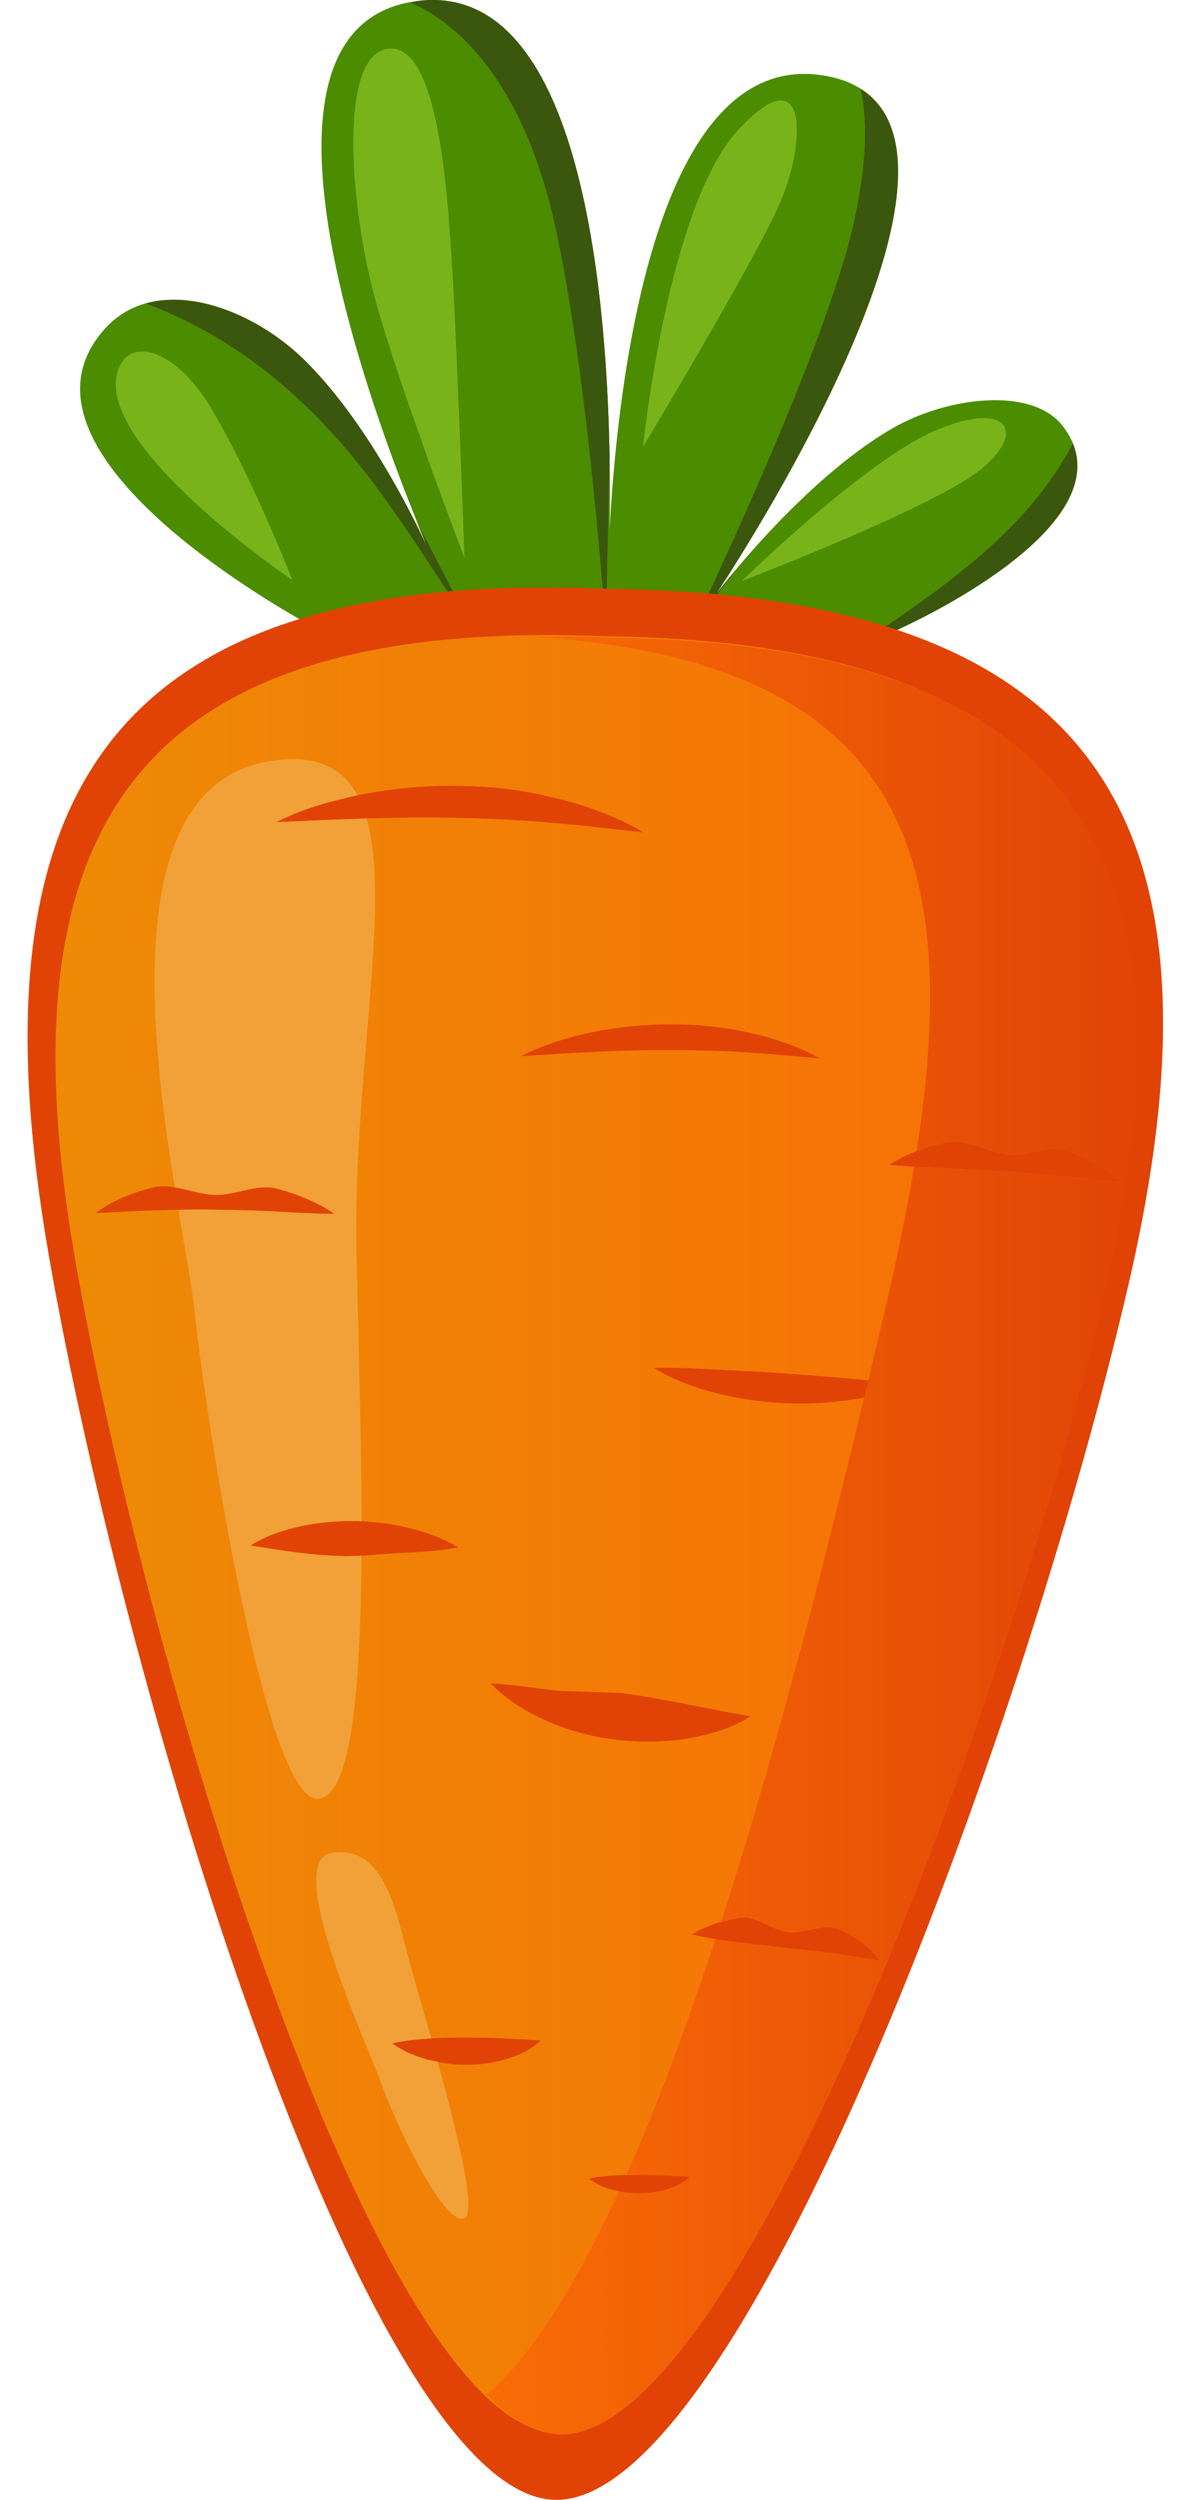<?xml version="1.0" encoding="utf-8"?>
<svg viewBox="170.488 691.965 32.859 68.175" xmlns="http://www.w3.org/2000/svg">
  <defs>
    <clipPath id="ee463d1af4">
      <path d="M 172 691.332 L 200 691.332 L 200 710 L 172 710 Z M 172 691.332 " clip-rule="nonzero"/>
    </clipPath>
    <clipPath id="a606606a17">
      <path d="M 174 691.332 L 200 691.332 L 200 710 L 174 710 Z M 174 691.332 " clip-rule="nonzero"/>
    </clipPath>
    <clipPath id="14bad6bdc9">
      <path d="M 171 707 L 203 707 L 203 760.332 L 171 760.332 Z M 171 707 " clip-rule="nonzero"/>
    </clipPath>
    <clipPath id="956e15c9b0">
      <path d="M 172 709 L 202 709 L 202 759 L 172 759 Z M 172 709 " clip-rule="nonzero"/>
    </clipPath>
    <clipPath id="4c0df72d60">
      <path d="M 187.035 709.316 L 187.031 709.316 C 173.965 708.781 170.488 714.703 172.559 726.426 C 174.629 738.145 180.887 758.176 185.672 758.316 C 185.672 758.316 185.676 758.316 185.676 758.316 C 185.676 758.316 185.676 758.316 185.68 758.316 C 190.465 758.434 197.824 738.773 200.539 727.184 C 203.254 715.594 200.109 709.492 187.035 709.316 Z M 190.895 720.117 C 191.582 720.266 192.258 720.492 192.871 720.828 C 192.172 720.77 191.492 720.703 190.816 720.66 C 190.141 720.617 189.469 720.605 188.793 720.602 C 187.441 720.594 186.098 720.676 184.703 720.77 C 185.328 720.445 186.008 720.246 186.695 720.105 C 187.387 719.969 188.09 719.898 188.797 719.898 C 189.5 719.895 190.203 719.969 190.895 720.117 Z M 180.484 713.605 C 181.336 713.453 182.203 713.375 183.066 713.398 C 184.051 713.414 184.797 713.523 185.641 713.727 C 186.484 713.926 187.305 714.227 188.047 714.664 C 187.188 714.57 186.359 714.469 185.531 714.402 C 184.703 714.328 183.875 714.289 183.051 714.27 C 181.391 714.23 179.746 714.305 178.023 714.387 C 178.797 713.996 179.641 713.766 180.484 713.605 Z M 173.098 725.047 C 173.562 724.699 174.105 724.492 174.66 724.348 C 175.215 724.211 175.809 724.547 176.379 724.551 C 176.953 724.555 177.508 724.234 178.059 724.383 C 178.609 724.531 179.145 724.75 179.621 725.07 C 179.043 725.066 178.496 725.031 177.957 725 C 177.418 724.973 176.887 724.961 176.355 724.953 C 175.285 724.934 174.238 724.988 173.098 725.047 Z M 177.324 734.113 C 177.754 733.836 178.23 733.691 178.711 733.582 C 179.188 733.484 179.68 733.438 180.164 733.445 C 180.652 733.453 181.141 733.512 181.617 733.625 C 182.094 733.742 182.559 733.898 182.992 734.164 C 182.492 734.258 182.016 734.285 181.551 734.309 C 181.078 734.324 180.352 734.41 179.891 734.402 C 178.961 734.379 178.316 734.266 177.324 734.113 Z M 184.285 748.125 C 183.938 748.227 183.582 748.27 183.227 748.273 C 182.871 748.273 182.516 748.227 182.172 748.137 C 181.832 748.039 181.496 747.91 181.191 747.688 C 181.559 747.602 181.902 747.578 182.234 747.555 C 182.574 747.535 182.898 747.527 183.227 747.531 C 183.551 747.531 183.875 747.535 184.207 747.551 C 184.543 747.566 184.871 747.582 185.242 747.613 C 184.969 747.875 184.625 748.02 184.285 748.125 Z M 185.457 738.918 C 184.879 738.664 184.328 738.336 183.879 737.871 C 184.531 737.91 185.113 738 185.703 738.074 L 187.43 738.133 C 188.582 738.281 189.711 738.555 190.973 738.77 C 190.418 739.121 189.797 739.285 189.176 739.387 C 188.551 739.48 187.91 739.484 187.285 739.406 C 186.656 739.332 186.039 739.168 185.457 738.918 Z M 188.668 751.68 C 188.43 751.746 188.184 751.781 187.941 751.781 C 187.699 751.781 187.457 751.75 187.223 751.688 C 186.988 751.621 186.762 751.531 186.555 751.379 C 186.805 751.324 187.035 751.305 187.266 751.289 C 187.496 751.277 187.719 751.273 187.941 751.273 C 188.164 751.273 188.387 751.277 188.613 751.285 C 188.84 751.297 189.066 751.309 189.32 751.332 C 189.137 751.508 188.898 751.609 188.668 751.68 Z M 193.195 745.23 C 192.781 745.176 192.371 745.133 191.953 745.086 C 191.121 744.984 190.285 744.926 189.371 744.719 C 189.777 744.469 190.223 744.344 190.676 744.266 C 191.125 744.188 191.555 744.609 192.016 744.656 C 192.477 744.707 192.969 744.387 193.395 744.582 C 193.82 744.777 194.223 745.047 194.5 745.434 C 194.031 745.359 193.617 745.285 193.195 745.23 Z M 193.461 730.172 C 192.875 730.242 192.289 730.258 191.703 730.219 C 191.117 730.18 190.535 730.086 189.965 729.938 C 189.395 729.789 188.836 729.582 188.328 729.27 C 188.93 729.254 189.496 729.285 190.062 729.316 C 190.633 729.344 191.191 729.367 191.758 729.41 C 192.32 729.445 192.883 729.492 193.449 729.539 C 194.016 729.59 194.586 729.648 195.176 729.75 C 194.621 729.98 194.043 730.102 193.461 730.172 Z M 199.48 724.047 C 198.965 723.988 198.453 723.949 197.941 723.91 C 196.91 723.84 195.887 723.824 194.762 723.734 C 195.238 723.414 195.777 723.238 196.324 723.117 C 196.875 723.004 197.512 723.422 198.07 723.457 C 198.637 723.496 199.121 723.156 199.648 723.352 C 200.18 723.547 200.68 723.824 201.09 724.215 C 200.523 724.172 200.004 724.094 199.48 724.047 Z M 199.48 724.047 " clip-rule="nonzero"/>
    </clipPath>
    <linearGradient x1="-2.187" gradientTransform="matrix(0.344, 0, 0, 0.341, 171.241, 691.966)" y1="122.728" x2="92.978" gradientUnits="userSpaceOnUse" y2="122.728" id="c5316cff4b">
      <stop stop-opacity="1" stop-color="rgb(93.3%, 54.099%, 2.399%)" offset="0"/>
      <stop stop-opacity="1" stop-color="rgb(93.335%, 53.995%, 2.399%)" offset="0.062"/>
      <stop stop-opacity="1" stop-color="rgb(93.407%, 53.793%, 2.399%)" offset="0.078"/>
      <stop stop-opacity="1" stop-color="rgb(93.475%, 53.595%, 2.399%)" offset="0.094"/>
      <stop stop-opacity="1" stop-color="rgb(93.546%, 53.397%, 2.399%)" offset="0.109"/>
      <stop stop-opacity="1" stop-color="rgb(93.614%, 53.198%, 2.399%)" offset="0.125"/>
      <stop stop-opacity="1" stop-color="rgb(93.684%, 53%, 2.399%)" offset="0.141"/>
      <stop stop-opacity="1" stop-color="rgb(93.755%, 52.802%, 2.399%)" offset="0.156"/>
      <stop stop-opacity="1" stop-color="rgb(93.823%, 52.603%, 2.399%)" offset="0.172"/>
      <stop stop-opacity="1" stop-color="rgb(93.893%, 52.405%, 2.399%)" offset="0.188"/>
      <stop stop-opacity="1" stop-color="rgb(93.962%, 52.206%, 2.399%)" offset="0.203"/>
      <stop stop-opacity="1" stop-color="rgb(94.032%, 52.008%, 2.399%)" offset="0.219"/>
      <stop stop-opacity="1" stop-color="rgb(94.102%, 51.811%, 2.399%)" offset="0.234"/>
      <stop stop-opacity="1" stop-color="rgb(94.171%, 51.613%, 2.399%)" offset="0.25"/>
      <stop stop-opacity="1" stop-color="rgb(94.241%, 51.414%, 2.399%)" offset="0.266"/>
      <stop stop-opacity="1" stop-color="rgb(94.31%, 51.216%, 2.399%)" offset="0.281"/>
      <stop stop-opacity="1" stop-color="rgb(94.38%, 51.018%, 2.399%)" offset="0.297"/>
      <stop stop-opacity="1" stop-color="rgb(94.45%, 50.819%, 2.399%)" offset="0.312"/>
      <stop stop-opacity="1" stop-color="rgb(94.519%, 50.621%, 2.399%)" offset="0.328"/>
      <stop stop-opacity="1" stop-color="rgb(94.589%, 50.423%, 2.399%)" offset="0.344"/>
      <stop stop-opacity="1" stop-color="rgb(94.658%, 50.224%, 2.399%)" offset="0.359"/>
      <stop stop-opacity="1" stop-color="rgb(94.728%, 50.026%, 2.399%)" offset="0.375"/>
      <stop stop-opacity="1" stop-color="rgb(94.798%, 49.828%, 2.399%)" offset="0.391"/>
      <stop stop-opacity="1" stop-color="rgb(94.867%, 49.629%, 2.399%)" offset="0.406"/>
      <stop stop-opacity="1" stop-color="rgb(94.937%, 49.431%, 2.399%)" offset="0.422"/>
      <stop stop-opacity="1" stop-color="rgb(95.006%, 49.232%, 2.399%)" offset="0.438"/>
      <stop stop-opacity="1" stop-color="rgb(95.076%, 49.034%, 2.399%)" offset="0.453"/>
      <stop stop-opacity="1" stop-color="rgb(95.146%, 48.836%, 2.399%)" offset="0.469"/>
      <stop stop-opacity="1" stop-color="rgb(95.215%, 48.637%, 2.399%)" offset="0.484"/>
      <stop stop-opacity="1" stop-color="rgb(95.285%, 48.439%, 2.399%)" offset="0.5"/>
      <stop stop-opacity="1" stop-color="rgb(95.354%, 48.241%, 2.399%)" offset="0.516"/>
      <stop stop-opacity="1" stop-color="rgb(95.424%, 48.044%, 2.399%)" offset="0.531"/>
      <stop stop-opacity="1" stop-color="rgb(95.494%, 47.845%, 2.399%)" offset="0.547"/>
      <stop stop-opacity="1" stop-color="rgb(95.563%, 47.647%, 2.399%)" offset="0.562"/>
      <stop stop-opacity="1" stop-color="rgb(95.633%, 47.449%, 2.399%)" offset="0.578"/>
      <stop stop-opacity="1" stop-color="rgb(95.702%, 47.25%, 2.399%)" offset="0.594"/>
      <stop stop-opacity="1" stop-color="rgb(95.772%, 47.052%, 2.399%)" offset="0.609"/>
      <stop stop-opacity="1" stop-color="rgb(95.842%, 46.854%, 2.399%)" offset="0.625"/>
      <stop stop-opacity="1" stop-color="rgb(95.911%, 46.655%, 2.399%)" offset="0.641"/>
      <stop stop-opacity="1" stop-color="rgb(95.981%, 46.457%, 2.399%)" offset="0.656"/>
      <stop stop-opacity="1" stop-color="rgb(96.049%, 46.259%, 2.399%)" offset="0.672"/>
      <stop stop-opacity="1" stop-color="rgb(96.12%, 46.06%, 2.399%)" offset="0.688"/>
      <stop stop-opacity="1" stop-color="rgb(96.19%, 45.862%, 2.399%)" offset="0.703"/>
      <stop stop-opacity="1" stop-color="rgb(96.259%, 45.663%, 2.399%)" offset="0.719"/>
      <stop stop-opacity="1" stop-color="rgb(96.329%, 45.465%, 2.399%)" offset="0.734"/>
      <stop stop-opacity="1" stop-color="rgb(96.397%, 45.267%, 2.399%)" offset="0.75"/>
      <stop stop-opacity="1" stop-color="rgb(96.468%, 45.068%, 2.399%)" offset="0.766"/>
      <stop stop-opacity="1" stop-color="rgb(96.538%, 44.87%, 2.399%)" offset="0.781"/>
      <stop stop-opacity="1" stop-color="rgb(96.606%, 44.672%, 2.399%)" offset="0.797"/>
      <stop stop-opacity="1" stop-color="rgb(96.677%, 44.473%, 2.399%)" offset="0.812"/>
      <stop stop-opacity="1" stop-color="rgb(96.745%, 44.275%, 2.399%)" offset="0.828"/>
      <stop stop-opacity="1" stop-color="rgb(96.815%, 44.078%, 2.399%)" offset="0.844"/>
      <stop stop-opacity="1" stop-color="rgb(96.886%, 43.88%, 2.399%)" offset="0.859"/>
      <stop stop-opacity="1" stop-color="rgb(96.954%, 43.681%, 2.399%)" offset="0.875"/>
      <stop stop-opacity="1" stop-color="rgb(97.025%, 43.483%, 2.399%)" offset="0.891"/>
      <stop stop-opacity="1" stop-color="rgb(97.093%, 43.285%, 2.399%)" offset="0.906"/>
      <stop stop-opacity="1" stop-color="rgb(97.163%, 43.086%, 2.399%)" offset="0.922"/>
      <stop stop-opacity="1" stop-color="rgb(97.232%, 42.888%, 2.399%)" offset="0.938"/>
      <stop stop-opacity="1" stop-color="rgb(97.282%, 42.743%, 2.399%)" offset="1"/>
    </linearGradient>
    <clipPath id="42e86c1028">
      <path d="M 183 709 L 202 709 L 202 759 L 183 759 Z M 183 709 " clip-rule="nonzero"/>
    </clipPath>
    <clipPath id="bb9f7f7ed3">
      <path d="M 200.633 727.223 C 197.914 738.812 190.555 758.473 185.77 758.355 L 185.77 758.359 C 185.766 758.355 185.766 758.355 185.766 758.355 C 185.766 758.359 185.766 758.359 185.766 758.359 L 185.766 758.355 C 185.121 758.336 184.449 757.949 183.77 757.281 C 185.035 756.172 186.246 754.199 187.383 751.719 C 187.566 751.758 187.754 751.781 187.941 751.781 C 188.184 751.781 188.426 751.746 188.664 751.68 C 188.898 751.609 189.133 751.508 189.32 751.332 C 189.066 751.309 188.84 751.297 188.613 751.285 C 188.387 751.277 188.164 751.273 187.941 751.273 C 187.824 751.273 187.703 751.281 187.582 751.281 C 188.434 749.367 189.246 747.172 190.012 744.844 C 190.684 744.957 191.316 745.012 191.953 745.086 C 192.367 745.133 192.781 745.176 193.195 745.23 C 193.617 745.285 194.031 745.359 194.5 745.434 C 194.223 745.047 193.82 744.777 193.395 744.582 C 192.965 744.387 192.473 744.711 192.016 744.66 C 191.555 744.609 191.125 744.188 190.672 744.266 C 190.5 744.297 190.332 744.336 190.164 744.387 C 191.969 738.805 193.5 732.543 194.656 727.617 C 194.969 726.27 195.234 724.992 195.438 723.781 C 196.301 723.832 197.121 723.855 197.941 723.91 C 198.453 723.949 198.965 723.988 199.48 724.047 C 200.004 724.094 200.523 724.172 201.094 724.219 C 200.68 723.824 200.18 723.547 199.648 723.352 C 199.121 723.156 198.637 723.496 198.07 723.457 C 197.512 723.426 196.875 723.008 196.324 723.121 C 196.047 723.18 195.77 723.258 195.504 723.359 C 196.812 714.965 194.906 709.992 185.098 709.332 C 185.746 709.324 186.418 709.328 187.121 709.359 C 187.121 709.359 187.121 709.359 187.125 709.359 C 187.125 709.359 187.125 709.359 187.129 709.359 C 200.199 709.531 203.348 715.633 200.633 727.223 Z M 200.633 727.223 " clip-rule="nonzero"/>
    </clipPath>
    <linearGradient x1="36.386" gradientTransform="matrix(0.344, 0, 0, 0.341, 171.241, 691.966)" y1="122.851" x2="93.244" gradientUnits="userSpaceOnUse" y2="122.851" id="aa907371bd">
      <stop stop-opacity="1" stop-color="rgb(97.299%, 42.699%, 2.399%)" offset="0"/>
      <stop stop-opacity="1" stop-color="rgb(97.22%, 42.557%, 2.399%)" offset="0.016"/>
      <stop stop-opacity="1" stop-color="rgb(97.064%, 42.274%, 2.399%)" offset="0.031"/>
      <stop stop-opacity="1" stop-color="rgb(96.907%, 41.992%, 2.399%)" offset="0.047"/>
      <stop stop-opacity="1" stop-color="rgb(96.75%, 41.71%, 2.399%)" offset="0.062"/>
      <stop stop-opacity="1" stop-color="rgb(96.594%, 41.428%, 2.399%)" offset="0.078"/>
      <stop stop-opacity="1" stop-color="rgb(96.437%, 41.145%, 2.399%)" offset="0.094"/>
      <stop stop-opacity="1" stop-color="rgb(96.28%, 40.863%, 2.399%)" offset="0.109"/>
      <stop stop-opacity="1" stop-color="rgb(96.123%, 40.581%, 2.399%)" offset="0.125"/>
      <stop stop-opacity="1" stop-color="rgb(95.967%, 40.298%, 2.399%)" offset="0.141"/>
      <stop stop-opacity="1" stop-color="rgb(95.81%, 40.015%, 2.399%)" offset="0.156"/>
      <stop stop-opacity="1" stop-color="rgb(95.653%, 39.732%, 2.399%)" offset="0.172"/>
      <stop stop-opacity="1" stop-color="rgb(95.497%, 39.45%, 2.399%)" offset="0.188"/>
      <stop stop-opacity="1" stop-color="rgb(95.34%, 39.168%, 2.399%)" offset="0.203"/>
      <stop stop-opacity="1" stop-color="rgb(95.183%, 38.885%, 2.399%)" offset="0.219"/>
      <stop stop-opacity="1" stop-color="rgb(95.026%, 38.603%, 2.399%)" offset="0.234"/>
      <stop stop-opacity="1" stop-color="rgb(94.87%, 38.321%, 2.399%)" offset="0.25"/>
      <stop stop-opacity="1" stop-color="rgb(94.713%, 38.039%, 2.399%)" offset="0.266"/>
      <stop stop-opacity="1" stop-color="rgb(94.556%, 37.756%, 2.399%)" offset="0.281"/>
      <stop stop-opacity="1" stop-color="rgb(94.398%, 37.473%, 2.399%)" offset="0.297"/>
      <stop stop-opacity="1" stop-color="rgb(94.243%, 37.19%, 2.399%)" offset="0.312"/>
      <stop stop-opacity="1" stop-color="rgb(94.086%, 36.908%, 2.399%)" offset="0.328"/>
      <stop stop-opacity="1" stop-color="rgb(93.929%, 36.626%, 2.399%)" offset="0.344"/>
      <stop stop-opacity="1" stop-color="rgb(93.773%, 36.343%, 2.399%)" offset="0.359"/>
      <stop stop-opacity="1" stop-color="rgb(93.616%, 36.061%, 2.399%)" offset="0.375"/>
      <stop stop-opacity="1" stop-color="rgb(93.459%, 35.779%, 2.399%)" offset="0.391"/>
      <stop stop-opacity="1" stop-color="rgb(93.301%, 35.497%, 2.399%)" offset="0.406"/>
      <stop stop-opacity="1" stop-color="rgb(93.146%, 35.213%, 2.399%)" offset="0.422"/>
      <stop stop-opacity="1" stop-color="rgb(92.989%, 34.93%, 2.399%)" offset="0.438"/>
      <stop stop-opacity="1" stop-color="rgb(92.831%, 34.648%, 2.399%)" offset="0.453"/>
      <stop stop-opacity="1" stop-color="rgb(92.676%, 34.366%, 2.399%)" offset="0.469"/>
      <stop stop-opacity="1" stop-color="rgb(92.519%, 34.084%, 2.399%)" offset="0.484"/>
      <stop stop-opacity="1" stop-color="rgb(92.361%, 33.801%, 2.399%)" offset="0.5"/>
      <stop stop-opacity="1" stop-color="rgb(92.204%, 33.519%, 2.399%)" offset="0.516"/>
      <stop stop-opacity="1" stop-color="rgb(92.049%, 33.237%, 2.399%)" offset="0.531"/>
      <stop stop-opacity="1" stop-color="rgb(91.891%, 32.953%, 2.399%)" offset="0.547"/>
      <stop stop-opacity="1" stop-color="rgb(91.734%, 32.671%, 2.399%)" offset="0.562"/>
      <stop stop-opacity="1" stop-color="rgb(91.579%, 32.388%, 2.399%)" offset="0.578"/>
      <stop stop-opacity="1" stop-color="rgb(91.422%, 32.106%, 2.399%)" offset="0.594"/>
      <stop stop-opacity="1" stop-color="rgb(91.264%, 31.824%, 2.399%)" offset="0.609"/>
      <stop stop-opacity="1" stop-color="rgb(91.107%, 31.541%, 2.399%)" offset="0.625"/>
      <stop stop-opacity="1" stop-color="rgb(90.952%, 31.259%, 2.399%)" offset="0.641"/>
      <stop stop-opacity="1" stop-color="rgb(90.794%, 30.977%, 2.399%)" offset="0.656"/>
      <stop stop-opacity="1" stop-color="rgb(90.637%, 30.695%, 2.399%)" offset="0.672"/>
      <stop stop-opacity="1" stop-color="rgb(90.48%, 30.411%, 2.399%)" offset="0.688"/>
      <stop stop-opacity="1" stop-color="rgb(90.324%, 30.128%, 2.399%)" offset="0.703"/>
      <stop stop-opacity="1" stop-color="rgb(90.167%, 29.846%, 2.399%)" offset="0.719"/>
      <stop stop-opacity="1" stop-color="rgb(90.01%, 29.564%, 2.399%)" offset="0.734"/>
      <stop stop-opacity="1" stop-color="rgb(89.854%, 29.282%, 2.399%)" offset="0.75"/>
      <stop stop-opacity="1" stop-color="rgb(89.697%, 28.999%, 2.399%)" offset="0.766"/>
      <stop stop-opacity="1" stop-color="rgb(89.54%, 28.717%, 2.399%)" offset="0.781"/>
      <stop stop-opacity="1" stop-color="rgb(89.383%, 28.435%, 2.399%)" offset="0.797"/>
      <stop stop-opacity="1" stop-color="rgb(89.227%, 28.151%, 2.399%)" offset="0.812"/>
      <stop stop-opacity="1" stop-color="rgb(89.07%, 27.869%, 2.399%)" offset="0.828"/>
      <stop stop-opacity="1" stop-color="rgb(88.913%, 27.586%, 2.399%)" offset="0.844"/>
      <stop stop-opacity="1" stop-color="rgb(88.757%, 27.304%, 2.399%)" offset="0.859"/>
      <stop stop-opacity="1" stop-color="rgb(88.6%, 27.022%, 2.399%)" offset="0.875"/>
      <stop stop-opacity="1" stop-color="rgb(88.443%, 26.74%, 2.399%)" offset="0.891"/>
      <stop stop-opacity="1" stop-color="rgb(88.286%, 26.457%, 2.399%)" offset="0.906"/>
      <stop stop-opacity="1" stop-color="rgb(88.203%, 26.308%, 2.399%)" offset="0.938"/>
      <stop stop-opacity="1" stop-color="rgb(88.199%, 26.299%, 2.399%)" offset="1"/>
    </linearGradient>
  </defs>
  <g>
    <g clip-path="url(#ee463d1af4)">
      <path fill="#4b8c00" d="M 179.18 709.137 C 179.18 709.137 170.172 704.438 173.355 700.926 C 174.738 699.398 177.305 700.305 178.812 701.801 C 181.18 704.148 182.766 708.289 182.766 708.289 C 182.766 708.289 175.43 692.621 181.988 691.98 C 188.086 691.391 187.07 708.02 187.07 708.02 C 187.07 708.02 187.117 693.039 192.984 694.027 C 198.855 695.016 190.027 708.172 190.027 708.172 C 190.027 708.172 192.355 705.086 194.84 703.648 C 196.328 702.789 198.66 702.488 199.5 703.594 C 201.539 706.262 194.965 709.145 194.965 709.145 Z M 179.18 709.137 " fill-opacity="1" fill-rule="nonzero"/>
    </g>
    <g clip-path="url(#a606606a17)">
      <path fill="#3b570d" d="M 193.973 694.387 C 197.707 696.723 190.027 708.172 190.027 708.172 C 190.027 708.172 190.234 707.902 190.578 707.492 C 190.125 708.086 189.719 708.641 189.359 709.145 C 189.359 709.145 193.008 701.594 193.797 698.004 C 194.102 696.613 194.195 695.375 193.973 694.387 Z M 185.602 697.965 C 186.543 702.102 187.023 709.141 187.023 709.141 L 187.125 704.398 C 187.035 699.543 186.242 691.57 181.988 691.98 C 181.883 691.992 181.793 692.016 181.691 692.035 C 183.398 692.781 184.871 694.773 185.602 697.965 Z M 199.77 704.062 C 198.848 705.773 197.508 707.141 194.52 709.145 L 194.965 709.145 C 194.965 709.145 200.789 706.59 199.77 704.062 C 199.688 704.207 199.77 704.062 199.77 704.062 Z M 180.746 705.227 C 181.789 706.633 182.812 708.297 183.391 709.141 L 181.867 706.199 C 181.961 706.43 182.051 706.648 182.133 706.848 C 181.461 705.426 180.289 703.266 178.816 701.801 C 177.652 700.648 175.863 699.852 174.469 700.242 C 175.711 700.719 178.215 701.812 180.746 705.227 Z M 180.746 705.227 " fill-opacity="1" fill-rule="nonzero"/>
    </g>
    <path fill="#78b31a" d="M 178.465 707.781 C 178.465 707.781 172.891 704.031 173.734 701.992 C 174.082 701.156 175.305 701.496 176.273 703.133 C 177.406 705.043 178.465 707.781 178.465 707.781 Z M 182.809 698.934 C 182.68 697.016 182.418 693.09 181.062 693.297 C 179.703 693.5 180.051 697.645 180.719 700.094 C 181.387 702.543 183.164 707.176 183.164 707.176 C 183.164 707.176 182.941 700.852 182.809 698.934 Z M 191.785 697.477 C 192.473 695.883 192.574 693.426 190.641 695.5 C 188.711 697.574 188.035 704.156 188.035 704.156 C 188.035 704.156 191.098 699.066 191.785 697.477 Z M 197.328 704.707 C 198.555 703.645 197.871 702.887 195.961 703.73 C 194.051 704.57 190.73 707.809 190.73 707.809 C 190.73 707.809 196.102 705.766 197.328 704.707 Z M 197.328 704.707" fill-opacity="1" fill-rule="nonzero"/>
    <g clip-path="url(#14bad6bdc9)">
      <path fill="#e14306" d="M 201.281 727.02 C 198.418 739.348 190.668 760.262 185.629 760.137 L 185.629 760.141 C 185.625 760.141 185.625 760.137 185.625 760.137 L 185.625 760.141 L 185.621 760.137 C 180.586 759.988 174 738.684 171.824 726.223 C 169.648 713.754 173.312 707.453 187.066 708.02 L 187.07 708.02 C 200.836 708.199 204.145 714.688 201.281 727.02 Z M 201.281 727.02 " fill-opacity="1" fill-rule="nonzero"/>
    </g>
    <g clip-path="url(#956e15c9b0)">
      <g clip-path="url(#4c0df72d60)">
        <path fill="url(#c5316cff4b)" d="M 170.488 708.781 L 170.488 758.434 L 203.254 758.434 L 203.254 708.781 Z M 170.488 708.781 " fill-rule="nonzero"/>
      </g>
    </g>
    <path fill="#f1a138" d="M 180.355 734.387 C 180.324 738.164 180.062 741.027 179.137 741.016 C 177.723 740.992 176.105 730.684 175.797 727.715 C 175.734 727.109 175.555 726.129 175.355 724.957 C 175.691 724.949 176.023 724.945 176.355 724.953 C 176.887 724.961 177.418 724.973 177.957 725 C 178.496 725.031 179.043 725.066 179.621 725.07 C 179.145 724.746 178.609 724.531 178.059 724.383 C 177.508 724.234 176.957 724.555 176.379 724.551 C 176.008 724.547 175.629 724.406 175.258 724.344 C 174.516 719.762 173.793 712.898 178.305 712.672 C 179.281 712.621 179.883 712.984 180.246 713.656 C 179.484 713.813 178.727 714.031 178.023 714.387 C 178.863 714.348 179.684 714.309 180.496 714.285 C 181.176 716.703 180.098 721.484 180.219 726.25 C 180.277 728.648 180.352 731.18 180.355 733.453 C 180.293 733.453 180.23 733.445 180.164 733.445 C 179.68 733.438 179.191 733.484 178.711 733.582 C 178.23 733.691 177.754 733.836 177.324 734.113 C 178.316 734.266 178.961 734.379 179.891 734.402 C 180.027 734.402 180.187 734.398 180.355 734.387 Z M 182.172 748.137 C 181.832 748.039 181.496 747.91 181.191 747.688 C 181.559 747.602 181.902 747.578 182.234 747.555 C 182.242 747.555 182.25 747.555 182.258 747.555 C 181.961 746.5 181.687 745.578 181.586 745.176 C 181.277 743.977 180.922 742.273 179.539 742.492 C 178.176 742.711 180.531 747.754 180.898 748.793 C 181.27 749.832 182.59 752.68 183.16 752.457 C 183.504 752.328 182.977 750.16 182.434 748.188 C 182.348 748.172 182.258 748.16 182.172 748.137 Z M 182.172 748.137" fill-opacity="1" fill-rule="nonzero"/>
    <g clip-path="url(#42e86c1028)">
      <g clip-path="url(#bb9f7f7ed3)">
        <path fill="url(#aa907371bd)" d="M 183.77 709.324 L 183.77 758.473 L 203.348 758.473 L 203.348 709.324 Z M 183.77 709.324 " fill-rule="nonzero"/>
      </g>
    </g>
  </g>
</svg>